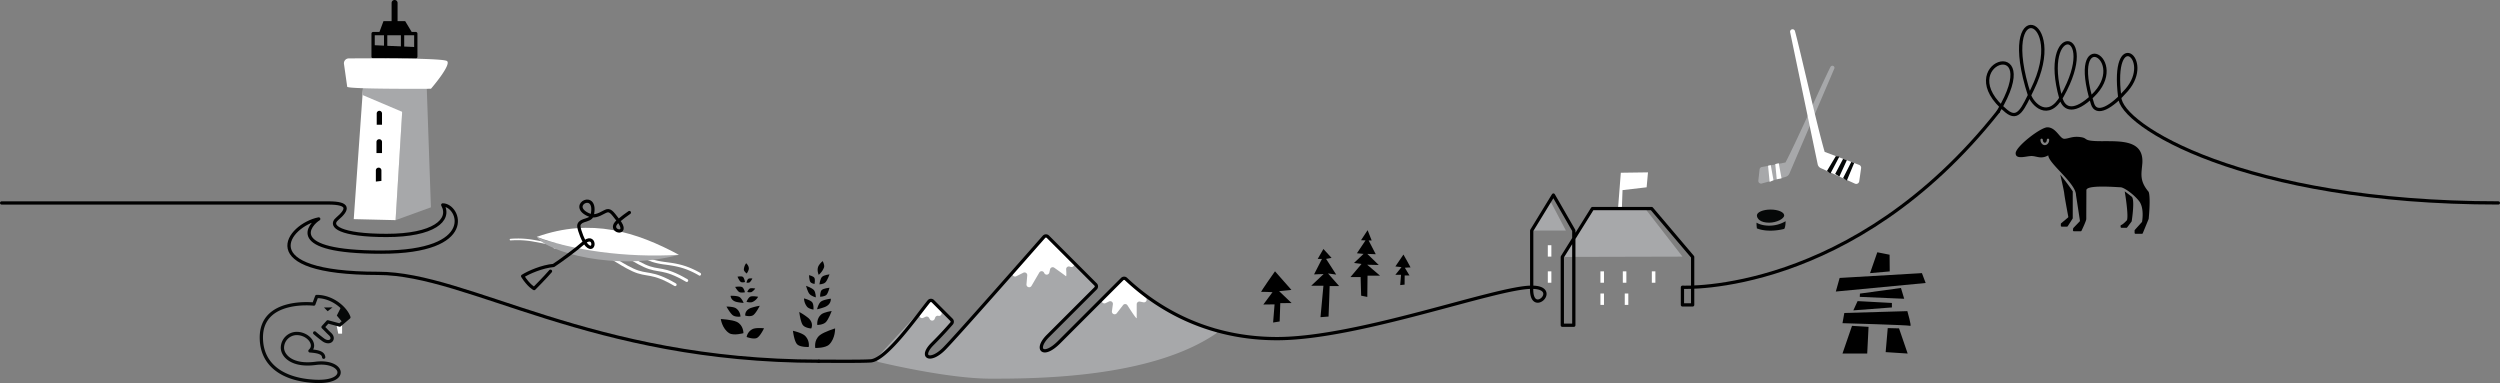 <svg xmlns="http://www.w3.org/2000/svg" viewBox="0 0 1714.6 262.67"><rect x="0" y="0" width="1714.6" height="262.67" fill="#808080" stroke="none"/><defs><style>.cls-1{fill:#fff;}.cls-2{fill:#a7a8aa;}.cls-3,.cls-4,.cls-5,.cls-7{fill:none;stroke-linecap:round;stroke-linejoin:round;}.cls-3,.cls-4{stroke:#000;}.cls-3{stroke-width:2.26px;}.cls-4,.cls-7{stroke-width:2.25px;}.cls-5{stroke:#fff;stroke-width:2px;}.cls-6{fill:#060808;}.cls-7{stroke:#060808;}</style></defs><title>image1-1</title><g id="Layer_2" data-name="Layer 2"><g id="Layer_9" data-name="Layer 9"><polygon class="cls-1" points="1109.59 144.54 1111.62 118.47 1130.26 118.21 1129.33 128.46 1112.8 130.39 1112.25 145.38 1109.59 144.54"/><path class="cls-2" d="M1071.51,176.21l20.67-33.16,36-.19L1153.9,176Z"/><polygon class="cls-2" points="1050.5 158.11 1063.08 137.52 1073.95 158.11 1050.5 158.11"/><rect class="cls-3" x="255.89" y="23.04" width="29.28" height="15.87"/><line class="cls-3" x1="276.09" y1="23.04" x2="276.09" y2="38.91"/><line class="cls-3" x1="264.49" y1="23.04" x2="264.49" y2="38.91"/><polygon class="cls-2" points="276.88 59.59 292.66 59.59 295.54 142.19 271.3 150.98 276.88 59.59"/><polygon class="cls-1" points="242.61 150.29 248.97 60.35 276.88 59.59 271.3 150.98 242.61 150.29"/><polygon class="cls-2" points="277.89 77.58 248.63 65.16 248.97 60.35 281.89 60.35 277.89 77.58"/><path class="cls-1" d="M238.14,59.59l-2.23-15.75a3.32,3.32,0,0,1,3.25-3.78c14.34-.1,64.59-.32,67.41,1.81,3.28,2.49-11,19-11,19S241.09,61.24,238.14,59.59Z"/><path d="M260.2,76h0A1.82,1.82,0,0,1,262,77.8v7.73a0,0,0,0,1,0,0h-3.63a0,0,0,0,1,0,0V77.8A1.82,1.82,0,0,1,260.2,76Z"/><path d="M262,105H258.2V97.35a1.86,1.86,0,0,1,1.86-1.86h.09A1.86,1.86,0,0,1,262,97.35Z"/><path d="M261.59,124.08l-3.81.45v-7.68a1.87,1.87,0,0,1,1.86-1.87h.09a1.87,1.87,0,0,1,1.86,1.87Z"/><polygon points="277.89 14.51 263 14.51 259.69 23.39 282.97 22.94 277.89 14.51"/><path d="M270.67,0h0a2,2,0,0,1,2,2V15.36a0,0,0,0,1,0,0h-4.09a0,0,0,0,1,0,0V2a2,2,0,0,1,2-2Z"/><polygon points="285.17 32.3 255.89 30.97 255.89 38.91 285.17 38.91 285.17 32.3"/><path d="M505.23,220.71c-3.22-1.5-10.88-1.91-10.88-1.91s.88,6.62,5.78,9.71c3,1.89,9.75,0,9.75,0S510,222.94,505.23,220.71Z"/><path d="M516,225.78c2.24-1.27,8-.63,8-.63s-2.57,5.46-4.87,6.62-7.06-.65-7.06-.65A7.54,7.54,0,0,1,516,225.78Z"/><path d="M514.75,211.29a37.5,37.5,0,0,1,6.33-1.58s-2.57,5.11-4.49,6.43-5.46.32-5.46.32S510.53,213.05,514.75,211.29Z"/><path d="M502.65,216.26c-1.86-1.32-4.41-6-4.41-6s4.51-.06,6.45,1.13a7.2,7.2,0,0,1,3.15,5.76S504.51,217.58,502.65,216.26Z"/><path d="M505.19,207.1c-4.12-1-4.12-4.24-4.12-4.24s4.29-.14,6,.8,2.94,4.09,2.94,4.09A34.48,34.48,0,0,1,505.19,207.1Z"/><path d="M507.06,200.34c-1.3-.7-2.88-3.58-2.88-3.58s3.49-.57,4.79.14,1.95,3.55,1.95,3.55S508.37,201,507.06,200.34Z"/><path d="M516.22,207.05a8.28,8.28,0,0,0,3.72-3.5s-3.75-.76-5.29-.11S512,207,512,207,514.74,207.82,516.22,207.05Z"/><path d="M515.45,200.31A9.86,9.86,0,0,0,518,197.9s-2.58-.52-3.64-.07-1.84,2.42-1.84,2.42A5.69,5.69,0,0,0,515.45,200.31Z"/><path d="M508,193.33c-1-.71-2.21-3.58-2.21-3.58s2.68-.57,3.68.13,1.5,3.55,1.5,3.55S509,194,508,193.33Z"/><path d="M514.24,193.59A9.57,9.57,0,0,0,516,191s-2-.28-2.79.26-1.23,2.59-1.23,2.59A3.44,3.44,0,0,0,514.24,193.59Z"/><path d="M513.53,184.72c.43-2.32-1.79-4.19-1.79-4.19a8.17,8.17,0,0,0-1.58,4.31c0,1.25,1.94,2.75,1.94,2.75A8.47,8.47,0,0,0,513.53,184.72Z"/><path d="M562.38,229.8c2.91-2.26,10.36-4.56,10.36-4.56s.26,6.72-4,11c-2.62,2.6-9.57,2.42-9.57,2.42S558,233.18,562.38,229.8Z"/><path d="M552.37,230.55c-2-2.25-8.53-3.68-8.53-3.68s.76,7,2.83,9.2,8,1.89,8,1.89A8.87,8.87,0,0,0,552.37,230.55Z"/><path d="M554.46,218.16a42.62,42.62,0,0,0-6.29-4.2s.8,6.67,2.38,8.87,5.82,2.46,5.82,2.46S558.37,221.75,554.46,218.16Z"/><path d="M566.33,221c1.92-1.84,4.08-7.68,4.08-7.68s-5.17.65-7.21,2.35c-3.29,2.74-2.67,7.21-2.67,7.21S564.41,222.87,566.33,221Z"/><path d="M565.79,210.52c4.54-1.87,4-5.66,4-5.66s-4.94.59-6.76,2-2.64,5.27-2.64,5.27A39.65,39.65,0,0,0,565.79,210.52Z"/><path d="M566.76,202.26c1.24-1.19,2.13-4.92,2.13-4.92s-4.07.38-5.31,1.57-1.1,4.62-1.1,4.62S565.51,203.45,566.76,202.26Z"/><path d="M553.42,210.25a9.71,9.71,0,0,1-2-5.6s4.28,1.11,5.54,2.59.94,5.09.94,5.09S554.55,211.83,553.42,210.25Z"/><path d="M555.15,201.58c-1.3-1.52-2.34-5.56-2.34-5.56s4.11,1.41,5.41,2.94,1.29,5,1.29,5S556.45,203.11,555.15,201.58Z"/><path d="M566.1,193.65c1.34-1.32,2.82-5.48,2.82-5.48s-3.77.39-5.12,1.71S562,195,562,195,564.75,195,566.1,193.65Z"/><path d="M555.72,193.31c-.74-1.16-.86-4.6-.86-4.6s2.9.63,3.64,1.79.15,4.25.15,4.25S556.46,194.47,555.72,193.31Z"/><path d="M561.41,182.31c-1.5,2.88.11,6.18.11,6.18a12.49,12.49,0,0,0,3.62-5.06c.55-1.64-.9-4.35-.9-4.35A12.48,12.48,0,0,0,561.41,182.31Z"/><path d="M1457.22,131.24s2.71,15.88,1.58,19.63a.74.74,0,0,1-.16.27c-2.19,2.34-3.3,3-3.83,3.18a.62.62,0,0,0-.42.6v.66a.65.65,0,0,0,.65.65h3.34a.62.62,0,0,0,.51-.26l3-4a.67.67,0,0,0,.12-.29c.25-1.62,2.23-15,0-16.77S1457.22,131.24,1457.22,131.24Z"/><path d="M1413,119.71s2.41,10.14,2.73,12.89c.35,3.11,2.38,13.84,2.78,16a.64.64,0,0,1-.22.61l-4.65,3.9a.69.69,0,0,0-.23.5v1.18a.65.65,0,0,0,.65.65h3.54a.63.63,0,0,0,.54-.3l3.33-5.18a.68.68,0,0,0,.1-.35V131.24S1418.42,126.4,1413,119.71Z"/><path d="M1473.64,131.6c-6.48-7.72-4.93-12.3-4.32-19.78.88-15.69-14.3-15-28-15s-8.62-2-14.38-2.79-8.15,1.15-11.2,1.15-5.58-7.87-11.59-7.87c-4.56,0-21.73,13.21-21.73,17.8s7.27,1.9,10.87,1.9,6.51,2.39,11.52-.48c0,5.47,19,19.15,19,27.25l2.69,17.54a.65.65,0,0,1-.18.55l-4.28,4.45a.63.63,0,0,0-.17.37l-.16,1.19a.65.65,0,0,0,.64.73H1427a.66.66,0,0,0,.59-.36c.7-1.46,3.26-6.87,3.26-8.05,0-1.37.08-15.88.08-19.77s21.1-2,23.35-2,8.74,4.45,12.69,9.35c3.63,4.49,2.38,12.9,2.15,14.24a.58.58,0,0,1-.16.32l-4.8,5.33a.63.63,0,0,0-.17.43v1.61a.66.66,0,0,0,.65.65H1469a.65.65,0,0,0,.6-.41l4-9.71a.55.55,0,0,0,.05-.17C1473.77,148.92,1475.07,135.53,1473.64,131.6Zm-71.22-32.07c-1.65,0-3-1.63-3-3.63a.81.81,0,1,1,1.62,0c0,1.07.63,2,1.38,2s1.38-.92,1.38-2a.81.81,0,1,1,1.62,0C1405.42,97.9,1404.08,99.53,1402.42,99.53Z"/><path class="cls-2" d="M601.56,245.2l35.57-38.56a1.85,1.85,0,0,1,2.67-.06l12.76,12.77a1.84,1.84,0,0,1,.13,2.48c-2.75,3.34-10.33,12.39-16.46,18.29-5.6,5.4,2.91,7.83,11.28-.87,11.19-11.63,59.88-67,68.47-76.8a1.85,1.85,0,0,1,2.69-.08l32.75,32.75a1.86,1.86,0,0,1,0,2.62l-32.73,32.72c-11,11-3.4,15.32,10.55,1.36l40.38-40.37a1.85,1.85,0,0,1,2.55-.07c6.37,5.81,35.23,30.93,61,34a1.85,1.85,0,0,1,.85,3.35C788.89,259.6,709.64,259.7,679.41,259.7c-26.52,0-65.76-8.8-76.92-11.44A1.85,1.85,0,0,1,601.56,245.2Z"/><path class="cls-1" d="M769.62,191.45l-13.43,13.42a1.85,1.85,0,0,0,2.12,3l2.31-1.12a1.85,1.85,0,0,1,2.64,1.92l-.66,4.79a1.86,1.86,0,0,0,3.3,1.39l4.35-5.61a1.84,1.84,0,0,1,3,.14c2.23,3.51,6.35,9.84,6.35,8.74v-9.46a1.85,1.85,0,0,1,2.22-1.81l2.39.48a1.85,1.85,0,0,0,1.63-3.17l-13.67-12.73A1.85,1.85,0,0,0,769.62,191.45Z"/><path class="cls-1" d="M716,162.46l-21.22,24.13a1.85,1.85,0,0,0,2.21,2.88l4.86-2.43a1.86,1.86,0,0,1,2.68,1.8L704,195a1.85,1.85,0,0,0,3.45,1.07l5.35-9.16a1.86,1.86,0,0,1,3.27.12l.14.29a1.85,1.85,0,0,0,3.47-.4l.5-2.2a1.85,1.85,0,0,1,2.87-1.11c2.84,2,7.43,5.29,7.95,5.8s.36-2.4.21-4.7a1.84,1.84,0,0,1,2.4-1.88l.75.23a1.85,1.85,0,0,0,1.86-3.07l-17.58-17.58A1.85,1.85,0,0,0,716,162.46Z"/><path class="cls-1" d="M630.89,215.25l6.14-8.16a1.84,1.84,0,0,1,2.9-.07l5.49,6.59a1.85,1.85,0,0,1-1.85,3h0a1.85,1.85,0,0,0-2.17,1.15l-.35.92a1.85,1.85,0,0,1-3.32.3l-.57-1a1.87,1.87,0,0,0-2.37-.73l-1.65.77A1.85,1.85,0,0,1,630.89,215.25Z"/><path class="cls-4" d="M561.59,247.74c7.8,0,30.28.22,35.71-.25,10.8-.93,32.1-31.39,39.83-40.85a1.82,1.82,0,0,1,2.67-.06l12.74,12.75a1.84,1.84,0,0,1,.11,2.51c-2,2.28-6.46,7.39-13.08,14-9.08,9.07-1.73,13.07,7.94,3.4,7.77-7.77,59.56-66.66,68.47-76.79a1.84,1.84,0,0,1,2.69-.09l32.75,32.75a1.86,1.86,0,0,1,0,2.62l-32.73,32.72c-9.07,9.08-3.4,15.32,7.66,4.25l43.31-43.3a1.83,1.83,0,0,1,2.53-.08c13.67,12.81,47.8,40.92,103.62,40.92S1026,197,1050.5,197c21,0-1.17,21.38,0,0"/><path class="cls-4" d="M1370.49,76.49c33-54.91-33.9-32.5,5.59-.24,8.14,6.65,11.29-1.72,17.78-14.91,24.92-50.6-24.5-65.61-1.95,3.93,1.88,5.8,12.69,17.88,22.37.6,26.45-47.22-15.6-50.68-.87,1.47,2.33,8.27,9.51,10.09,21.71-1.47,26.08-24.73-17.3-50.32,0,5.29,2.61,8.4,13.08,2.56,23.46-9.45,18.59-21.48-10.91-43.92-4.78,4.89,0,18.89,84.53,72.57,259.67,72.57"/><path class="cls-4" d="M1050.5,196.62V158.11l14.88-24.34,14,24.34v64.95h-7.88V176.21l20.67-33.16h40.6l28.12,33.16v32.91h-7V197s116.58,5.95,216.59-120.47"/><path class="cls-4" d="M561.59,247.74c-156.59,0-240.43-60.26-302.23-60.26-87.11,0-61.79-33.08-40.77-37.32-5.79,3.48-23.63,22.76,42.86,22.76s53.76-32.38,42.21-32.38c5.77,10.39-6.23,20.93-38.52,20.93-31.7,0-39.8-6.3-34-11.27,7.93-6.74,8.54-11-5.93-11H1.12"/><rect class="cls-1" x="1061.55" y="168.18" width="2.44" height="7.81"/><rect class="cls-1" x="1061.55" y="186.1" width="2.44" height="7.81"/><rect class="cls-1" x="1097.64" y="186.1" width="2.44" height="7.81"/><rect class="cls-1" x="1112.99" y="186.1" width="2.44" height="7.81"/><rect class="cls-1" x="1097.64" y="201.3" width="2.44" height="7.81"/><rect class="cls-1" x="1114.32" y="201.3" width="2.44" height="7.81"/><rect class="cls-1" x="1132.89" y="186.1" width="2.44" height="7.81"/><path d="M962.54,174.58s5.13,9,4.82,8.87-3.86.18-3.86.18l3.19,5.31h-3.3l-.07,6.26-3,.33.58-7.08H957l4.21-5.23-4.21-.48Z"/><path d="M874.45,186.07S864.33,200.36,865,200.2s7.74.18,7.74.18l-6.29,8.47,7.7-.1-1,12.45,4.49-.72.43-12.56,7.74-.09-8.54-8.15,8.43-.86Z"/><path d="M911.17,217.11c.14-1.17.75-20.93.75-20.93h6.5l-7.62-8.65,5.62.79-6.94-10.75,3.75-.7-5.58-6.11-3.91,6.81h2.92l-5.43,10.61,6.56-.23-8.49,8h8.35l-2,21.58Z"/><polygon points="937.96 157.86 940.75 164.9 938.65 164.9 943.55 174.36 937.75 174.13 945.59 181.74 937.67 181.56 946.5 189.08 937.91 189.08 937.75 203.64 933.53 202.78 933.17 190 926.19 190.04 933.77 181.05 928.64 180.34 935.17 174.13 930.62 173.7 936.54 164.87 933.45 164.75 937.96 157.86"/><path class="cls-1" d="M479.28,188.85a59.45,59.45,0,0,0-7.42-3.67,49,49,0,0,0-7.9-2.41c-2.7-.59-5.46-1-8.25-1.35a46.68,46.68,0,0,1-8.39-1.79,125.64,125.64,0,0,1-15.39-7.18c-5-2.55-10-5.06-15.34-6.46a30.43,30.43,0,0,0-8.13-1.08,24.19,24.19,0,0,0-4.06.41c-1.34.27-2.68.61-4,1a58.1,58.1,0,0,1-8.28,2,41.56,41.56,0,0,1-8.56.3c-5.7-.41-11.19-1.78-16.7-2.73a62.32,62.32,0,0,0-16.62-1,.56.56,0,1,1-.11-1.11,62.8,62.8,0,0,1,16.94.93c5.56.92,11,2.25,16.58,2.61a40,40,0,0,0,8.26-.35,58.16,58.16,0,0,0,8.08-2c1.35-.41,2.74-.78,4.15-1.07a24.93,24.93,0,0,1,4.31-.47,31.42,31.42,0,0,1,8.55,1.07c5.57,1.42,10.7,4,15.72,6.49a123.92,123.92,0,0,0,15.18,7c5.19,1.69,10.88,1.77,16.48,3a50.1,50.1,0,0,1,8.22,2.45,61.66,61.66,0,0,1,7.71,3.75,1,1,0,0,1-1,1.75h0Z"/><path class="cls-5" d="M471,192.39c-16.4-9.62-18.88-5.54-28.91-10.1-10.61-4.82-18.73-12.59-29.11-14.58-9.56-1.84-20.34,2.17-32.6,1.69"/><path class="cls-5" d="M463.05,195.25c-16.39-9.62-18.88-5.55-28.9-10.1-10.62-4.83-18.74-12.59-29.11-14.59"/><path class="cls-2" d="M465.64,174.75c-9.37-.19-80.37-3.19-97.52-12.29C375.11,172.7,422,186.46,465.64,174.75Z"/><path class="cls-1" d="M465.64,174.75c-29-15.56-60.09-25.66-97.52-12.29C391.7,171.32,428.37,177,465.64,174.75Z"/><path class="cls-4" d="M431.64,145.77c-2.58,1.71-4.42,3.23-7.62,5.79-9,7.22,9.42,11.18-.26-.72-4.23-5.48-5.48-7.52-8.88-5.69-5,2.68-7.7,3.93-11.86,1.87-13.3-6.62,7-16.76,3.15.55-.55,2.47-3.43,3-5.89,3.83-1.9.61-3.44,1.95-3.29,3.78.26,3,3.17,10.6,5.49,13,6,6.15,6-9.38-2.75-1.2-3.46,3.24-16.3,12.72-20.09,15.09-7.73.66-17.16,4.75-21.19,7.34,4.19,6.65,7.87,8.5,7.87,8.5s7.7-7.73,11.23-11.9"/><polygon points="1282.55 187.32 1287.53 173.02 1295.96 174.7 1296.05 186.15 1282.55 187.32"/><polygon points="1259.08 199.95 1261.7 190.62 1318.13 187.32 1320.7 194.09 1259.08 199.95"/><polygon points="1275.51 203.6 1275.63 201.35 1303.76 197.51 1305.97 204.91 1275.51 203.6"/><polygon points="1271.09 212.86 1274.01 206.51 1297.53 207.78 1297.55 210.85 1271.09 212.86"/><path d="M1263.65,221.65l1.26-7,43.23-1.26s3.09,10.64,2,10.08S1263.65,221.65,1263.65,221.65Z"/><polygon points="1270.18 223.48 1281.53 224.16 1280.61 242.47 1263.65 242.47 1270.18 223.48"/><polygon points="1293.26 241.5 1294.69 225.02 1302.43 225.21 1308.35 242.47 1293.26 241.5"/><path class="cls-2" d="M1224.56,111.43c7.34-13.91,26.43-57,30.88-65.58a1.41,1.41,0,0,1,1.91-.6l.05,0a1.41,1.41,0,0,1,.64,1.8L1227.26,119a4,4,0,0,1-2.62,2.3l-16.33,4.55a1.87,1.87,0,0,1-2.37-2l.85-7.67a1.87,1.87,0,0,1,1.52-1.63Z"/><polygon class="cls-1" points="1216.32 123.59 1213.68 124.77 1212.61 113.69 1214.46 113.23 1216.32 123.59"/><polygon class="cls-1" points="1221.85 122.3 1218.56 122.96 1217.56 112.53 1219.93 111.94 1221.85 122.3"/><path class="cls-1" d="M1251.43,104.17c-5.23-17.75-17.24-71.8-20.39-82.88a1.68,1.68,0,0,0-2.1-1.16h0a1.68,1.68,0,0,0-1.18,2l18.88,90.52a3.73,3.73,0,0,0,2.11,2.64l23.45,10.66a2.09,2.09,0,0,0,2.93-1.6l1.29-9a2.08,2.08,0,0,0-1.33-2.25Z"/><polygon class="cls-6" points="1253.03 117.21 1259.1 107.06 1261.52 107.38 1255.38 119.03 1253.03 117.21"/><polygon class="cls-6" points="1258.62 119.3 1264.08 108.93 1266.63 109.89 1261.52 121.07 1258.62 119.3"/><polygon class="cls-6" points="1264.08 122.11 1269.69 111.04 1271.67 111.79 1266.63 123.86 1264.08 122.11"/><path class="cls-6" d="M1223.67,147.72c0-2.22-4.19-4-9.35-4s-9.36,1.8-9.36,4,2.21,5,8.4,5C1218.53,152.7,1223.67,150,1223.67,147.72Z"/><path class="cls-6" d="M1204.69,152.71c4,2.43,12.68,3.4,19.93-1,0,4.32-.95,5.28-.95,5.28s-10.3,2.94-18.71-.34A24.48,24.48,0,0,1,1204.69,152.71Z"/><polygon class="cls-1" points="234.62 228.83 231.99 228.83 230.68 222.38 234.62 222.38 234.62 228.83"/><path class="cls-7" d="M222,245c-.27-3-3.62-3.92-9.42-4.35,4.88-4.26-1.18-11.94-9.11-11.94a9.88,9.88,0,0,0-9.78,9.78c0,5.25,6.24,12.86,22.66,10.73,19.25-2.49,24,13.53-.35,12.31-22.34-1.12-36.76-11.43-36.76-30.07,0-27.12,36-22.92,36-22.92l1.94-5.2c10.83,0,19.89,8,22.1,14.26-5,4.29-6.27,5.35-6.27,5.35l-8.2-2.23-3.26,3.61c3.86,3.84,2.18,2.33,4.81,4.79,3.59,3.35-.1,7.35-4.78,3.87-3.11-2.3-5.76-4.67-5.76-4.67"/><polygon class="cls-6" points="234.13 210.2 231 216.42 234.99 221.23 238.89 217.29 234.13 210.2"/><polygon class="cls-6" points="222.2 210.87 228.04 210.84 224.71 213.47 222.2 210.87"/></g></g></svg>